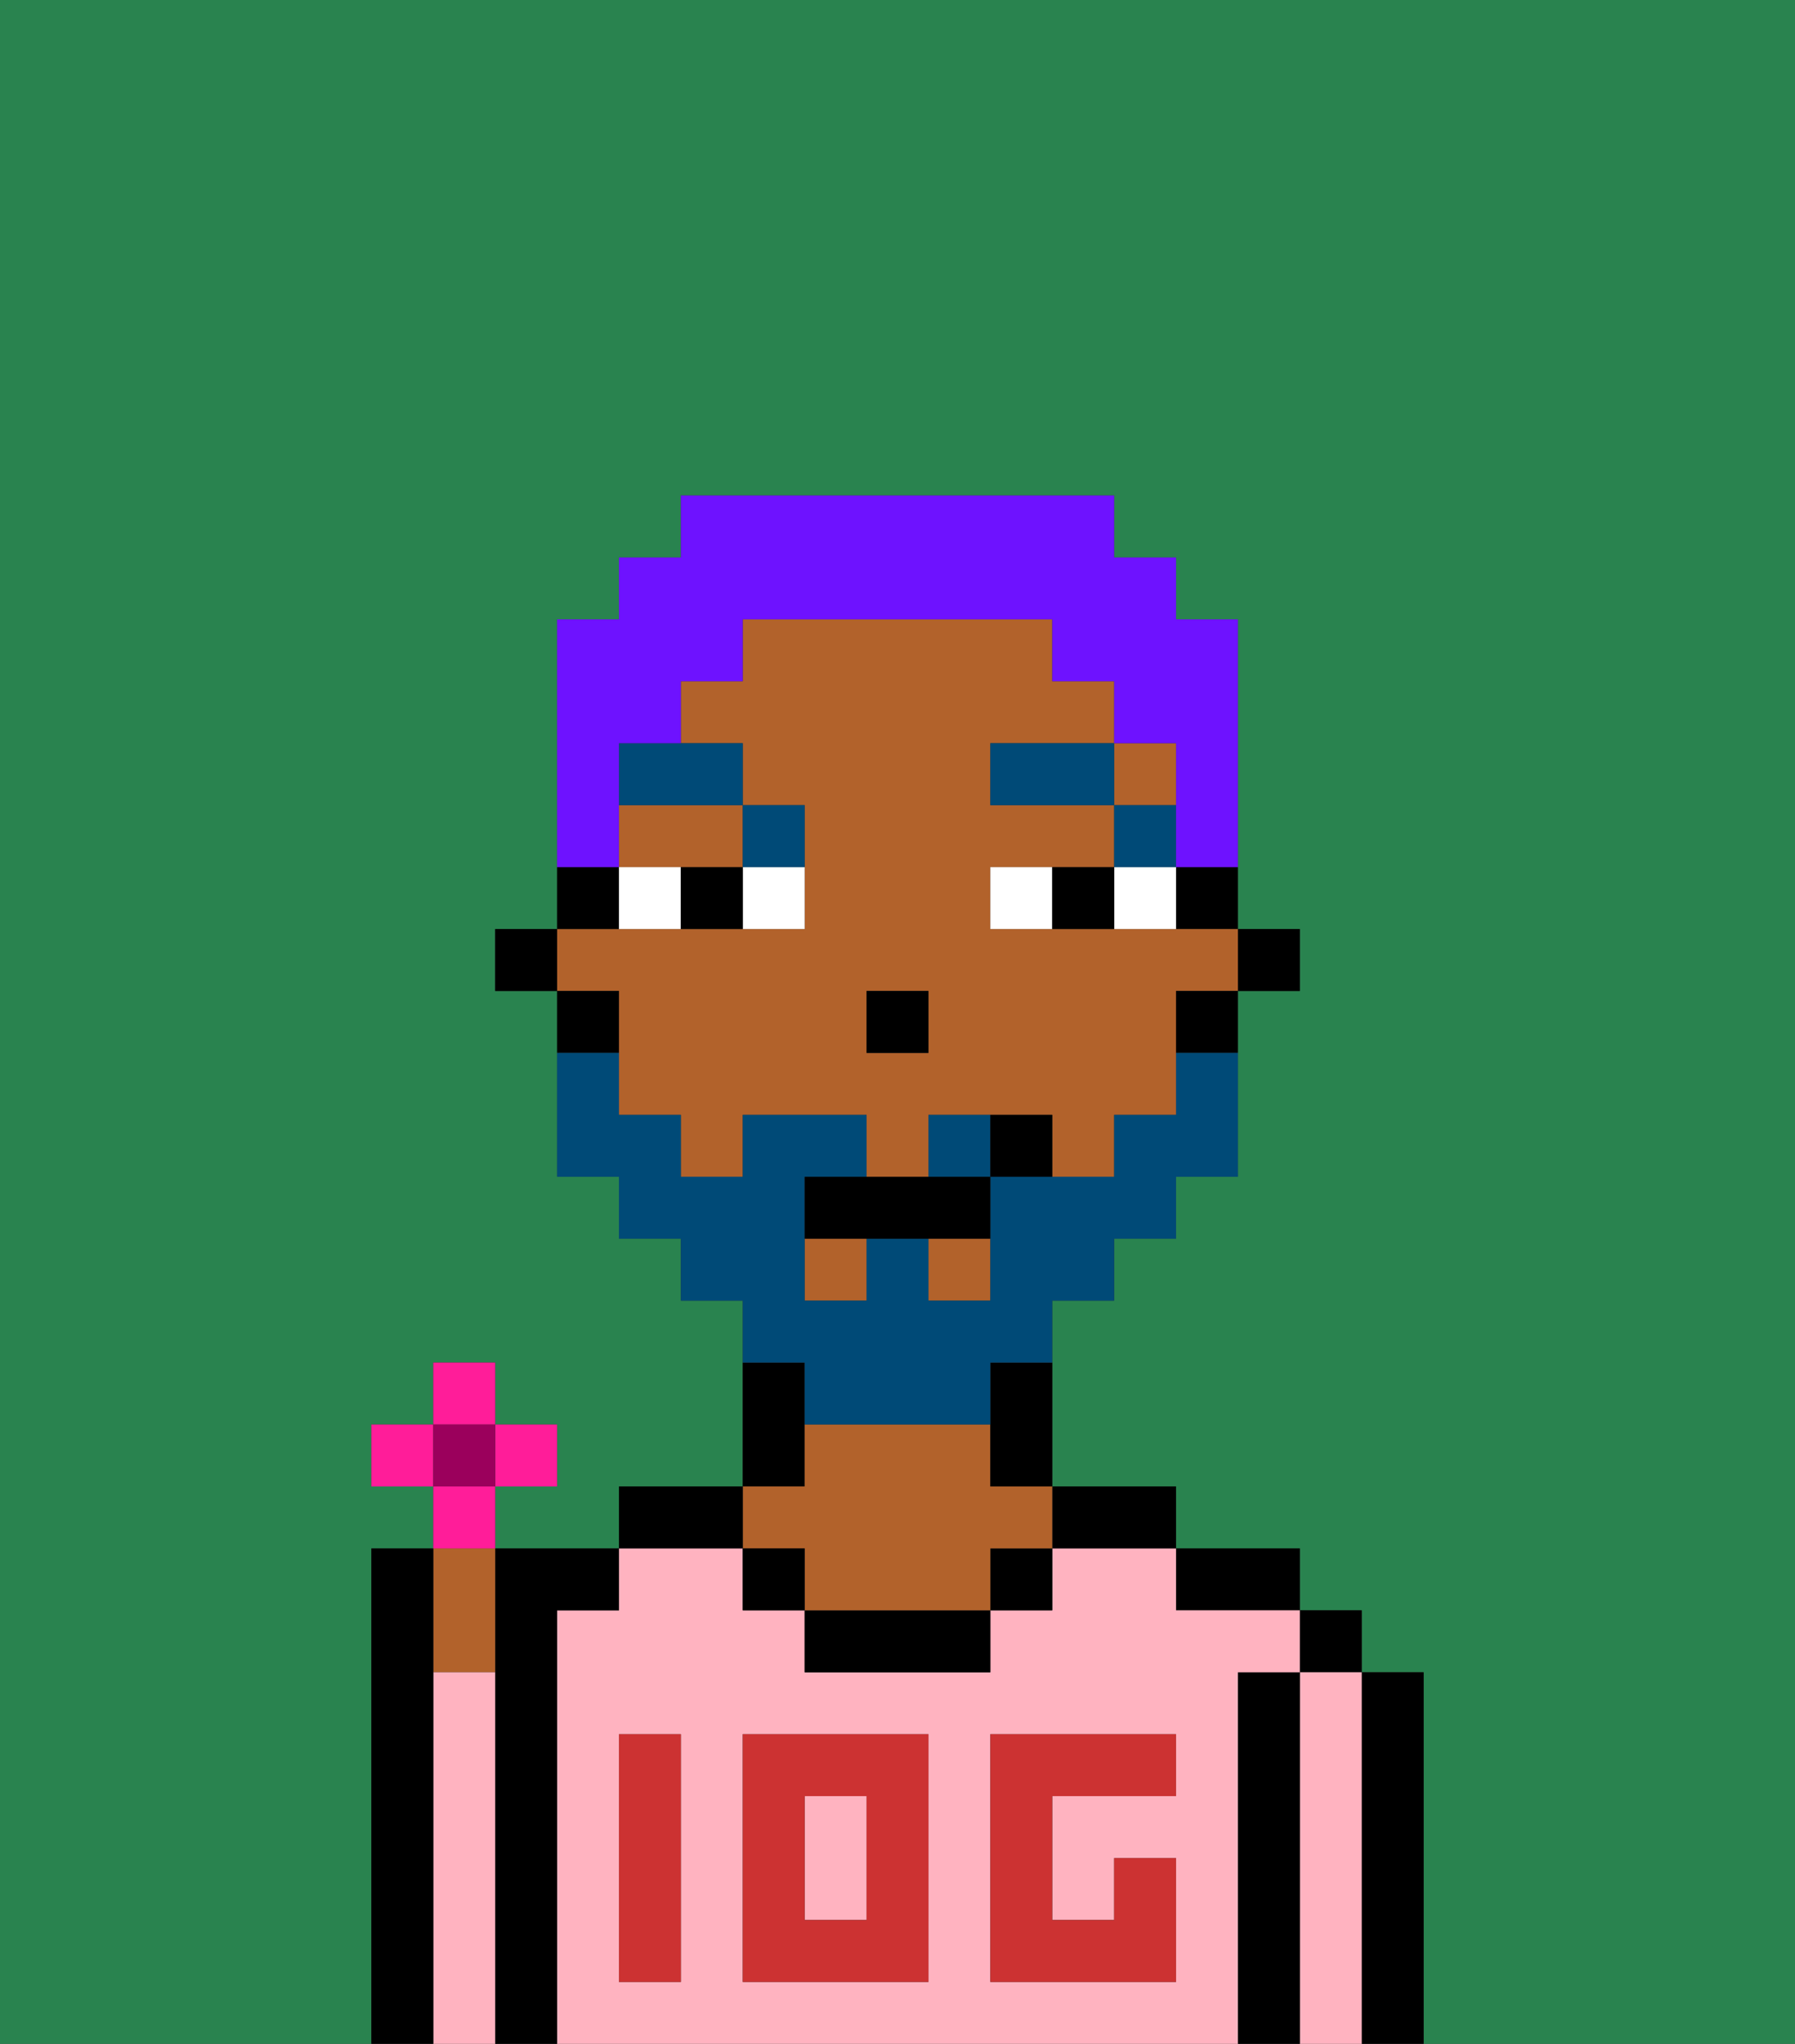 <svg xmlns="http://www.w3.org/2000/svg" viewBox="0 0 29 33"><rect x="0" y="0" width="29" height="33" fill="#333333" stroke="none"/><defs><style>polygon,rect,path{shape-rendering:crispedges;}.ha133-1{fill:#29834f;}.ha133-2{fill:#000000;}.ha133-3{fill:#ffb3c0;}.ha133-4{fill:#b2622b;}.ha133-5{fill:#cc3232;}.ha133-6{fill:#ffffff;}.ha133-7{fill:#004a77;}.ha133-8{fill:#004a77;}.ha133-9{fill:#6e12ff;}.ha133-10{fill:#ff1d99;}.ha133-11{fill:#9b005c;}</style></defs><path class="ha133-1" d="M6,32V25H7V24H6V23H7V22H8v1H9v1H8v1h2V24h2V21H11V20H10V19H9V16H8V15H9V10h1V9h1V8h7V9h1v1h1v5h1v1H20v3H19v1H18v1H17v3h2v1h2v1h1v1h1v6h6V0H0V33H6Z"/><path class="ha133-2" d="M23,27H22v6h1V27Z"/><rect class="ha133-2" x="21" y="26" width="1" height="1"/><path class="ha133-3" d="M22,27H21v6h1V27Z"/><path class="ha133-2" d="M21,27H20v6h1V27Z"/><path class="ha133-2" d="M20,26h1V25H19v1Z"/><path class="ha133-3" d="M20,27h1V26H19V25H17v1H16v1H13V26H12V25H10v1H9v7H20V27Zm-9,2v3H10V28h1Zm4,3H12V28h3Zm4-3H17v2h1V30h1v2H16V28h3Z"/><rect class="ha133-3" x="13" y="29" width="1" height="2"/><path class="ha133-2" d="M18,25h1V24H17v1Z"/><rect class="ha133-2" x="16" y="25" width="1" height="1"/><path class="ha133-2" d="M13,26v1h3V26H13Z"/><path class="ha133-2" d="M13,23V22H12v2h1Z"/><path class="ha133-4" d="M13,25v1h3V25h1V24H16V23H13v1H12v1Z"/><rect class="ha133-2" x="12" y="25" width="1" height="1"/><path class="ha133-2" d="M12,24H10v1h2Z"/><path class="ha133-2" d="M9,26h1V25H8v8H9V26Z"/><path class="ha133-4" d="M8,27V25H7v2Z"/><path class="ha133-3" d="M8,27H7v6H8V27Z"/><path class="ha133-2" d="M7,27V25H6v8H7V27Z"/><path class="ha133-5" d="M12,32h3V28H12Zm1-3h1v2H13Z"/><path class="ha133-5" d="M10,29v3h1V28H10Z"/><path class="ha133-5" d="M16,28v4h3V30H18v1H17V29h2V28H16Z"/><rect class="ha133-2" x="20" y="15" width="1" height="1"/><path class="ha133-2" d="M19,15h1V14H19Z"/><path class="ha133-4" d="M10,14h2V13H10Z"/><path class="ha133-4" d="M10,17v1h1v1h1V18h2v1h1V18h2v1h1V18h1V16h1V15H16V14h2V13H16V12h2V11H17V10H12v1H11v1h1v1h1v2H9v1h1Zm4-1h1v1H14Z"/><rect class="ha133-4" x="13" y="20" width="1" height="1"/><rect class="ha133-4" x="15" y="20" width="1" height="1"/><rect class="ha133-4" x="18" y="12" width="1" height="1"/><path class="ha133-2" d="M19,17h1V16H19Z"/><path class="ha133-2" d="M16,23v1h1V22H16Z"/><path class="ha133-2" d="M10,14H9v1h1Z"/><path class="ha133-2" d="M10,16H9v1h1Z"/><rect class="ha133-2" x="8" y="15" width="1" height="1"/><rect class="ha133-2" x="14" y="16" width="1" height="1"/><path class="ha133-6" d="M12,15h1V14H12Z"/><path class="ha133-6" d="M10,14v1h1V14Z"/><path class="ha133-6" d="M18,14v1h1V14Z"/><path class="ha133-6" d="M16,14v1h1V14Z"/><path class="ha133-2" d="M11,14v1h1V14Z"/><path class="ha133-2" d="M17,14v1h1V14Z"/><rect class="ha133-7" x="18" y="13" width="1" height="1"/><rect class="ha133-7" x="16" y="12" width="2" height="1"/><path class="ha133-7" d="M13,14V13H12v1Z"/><path class="ha133-7" d="M10,13h2V12H10Z"/><path class="ha133-8" d="M15,18v1h1V18Z"/><path class="ha133-8" d="M13,23h3V22h1V21h1V20h1V19h1V17H19v1H18v1H16v2H15V20H14v1H13V19h1V18H12v1H11V18H10V17H9v2h1v1h1v1h1v1h1Z"/><path class="ha133-2" d="M14,19H13v1h3V19H14Z"/><path class="ha133-2" d="M16,18v1h1V18Z"/><path class="ha133-9" d="M10,13V12h1V11h1V10h5v1h1v1h1v2h1V10H19V9H18V8H11V9H10v1H9v4h1Z"/><rect class="ha133-10" x="7" y="22" width="1" height="1"/><rect class="ha133-10" x="6" y="23" width="1" height="1"/><rect class="ha133-10" x="8" y="23" width="1" height="1"/><path class="ha133-10" d="M8,24.5V24H7v1H8Z"/><rect class="ha133-11" x="7" y="23" width="1" height="1"/></svg>